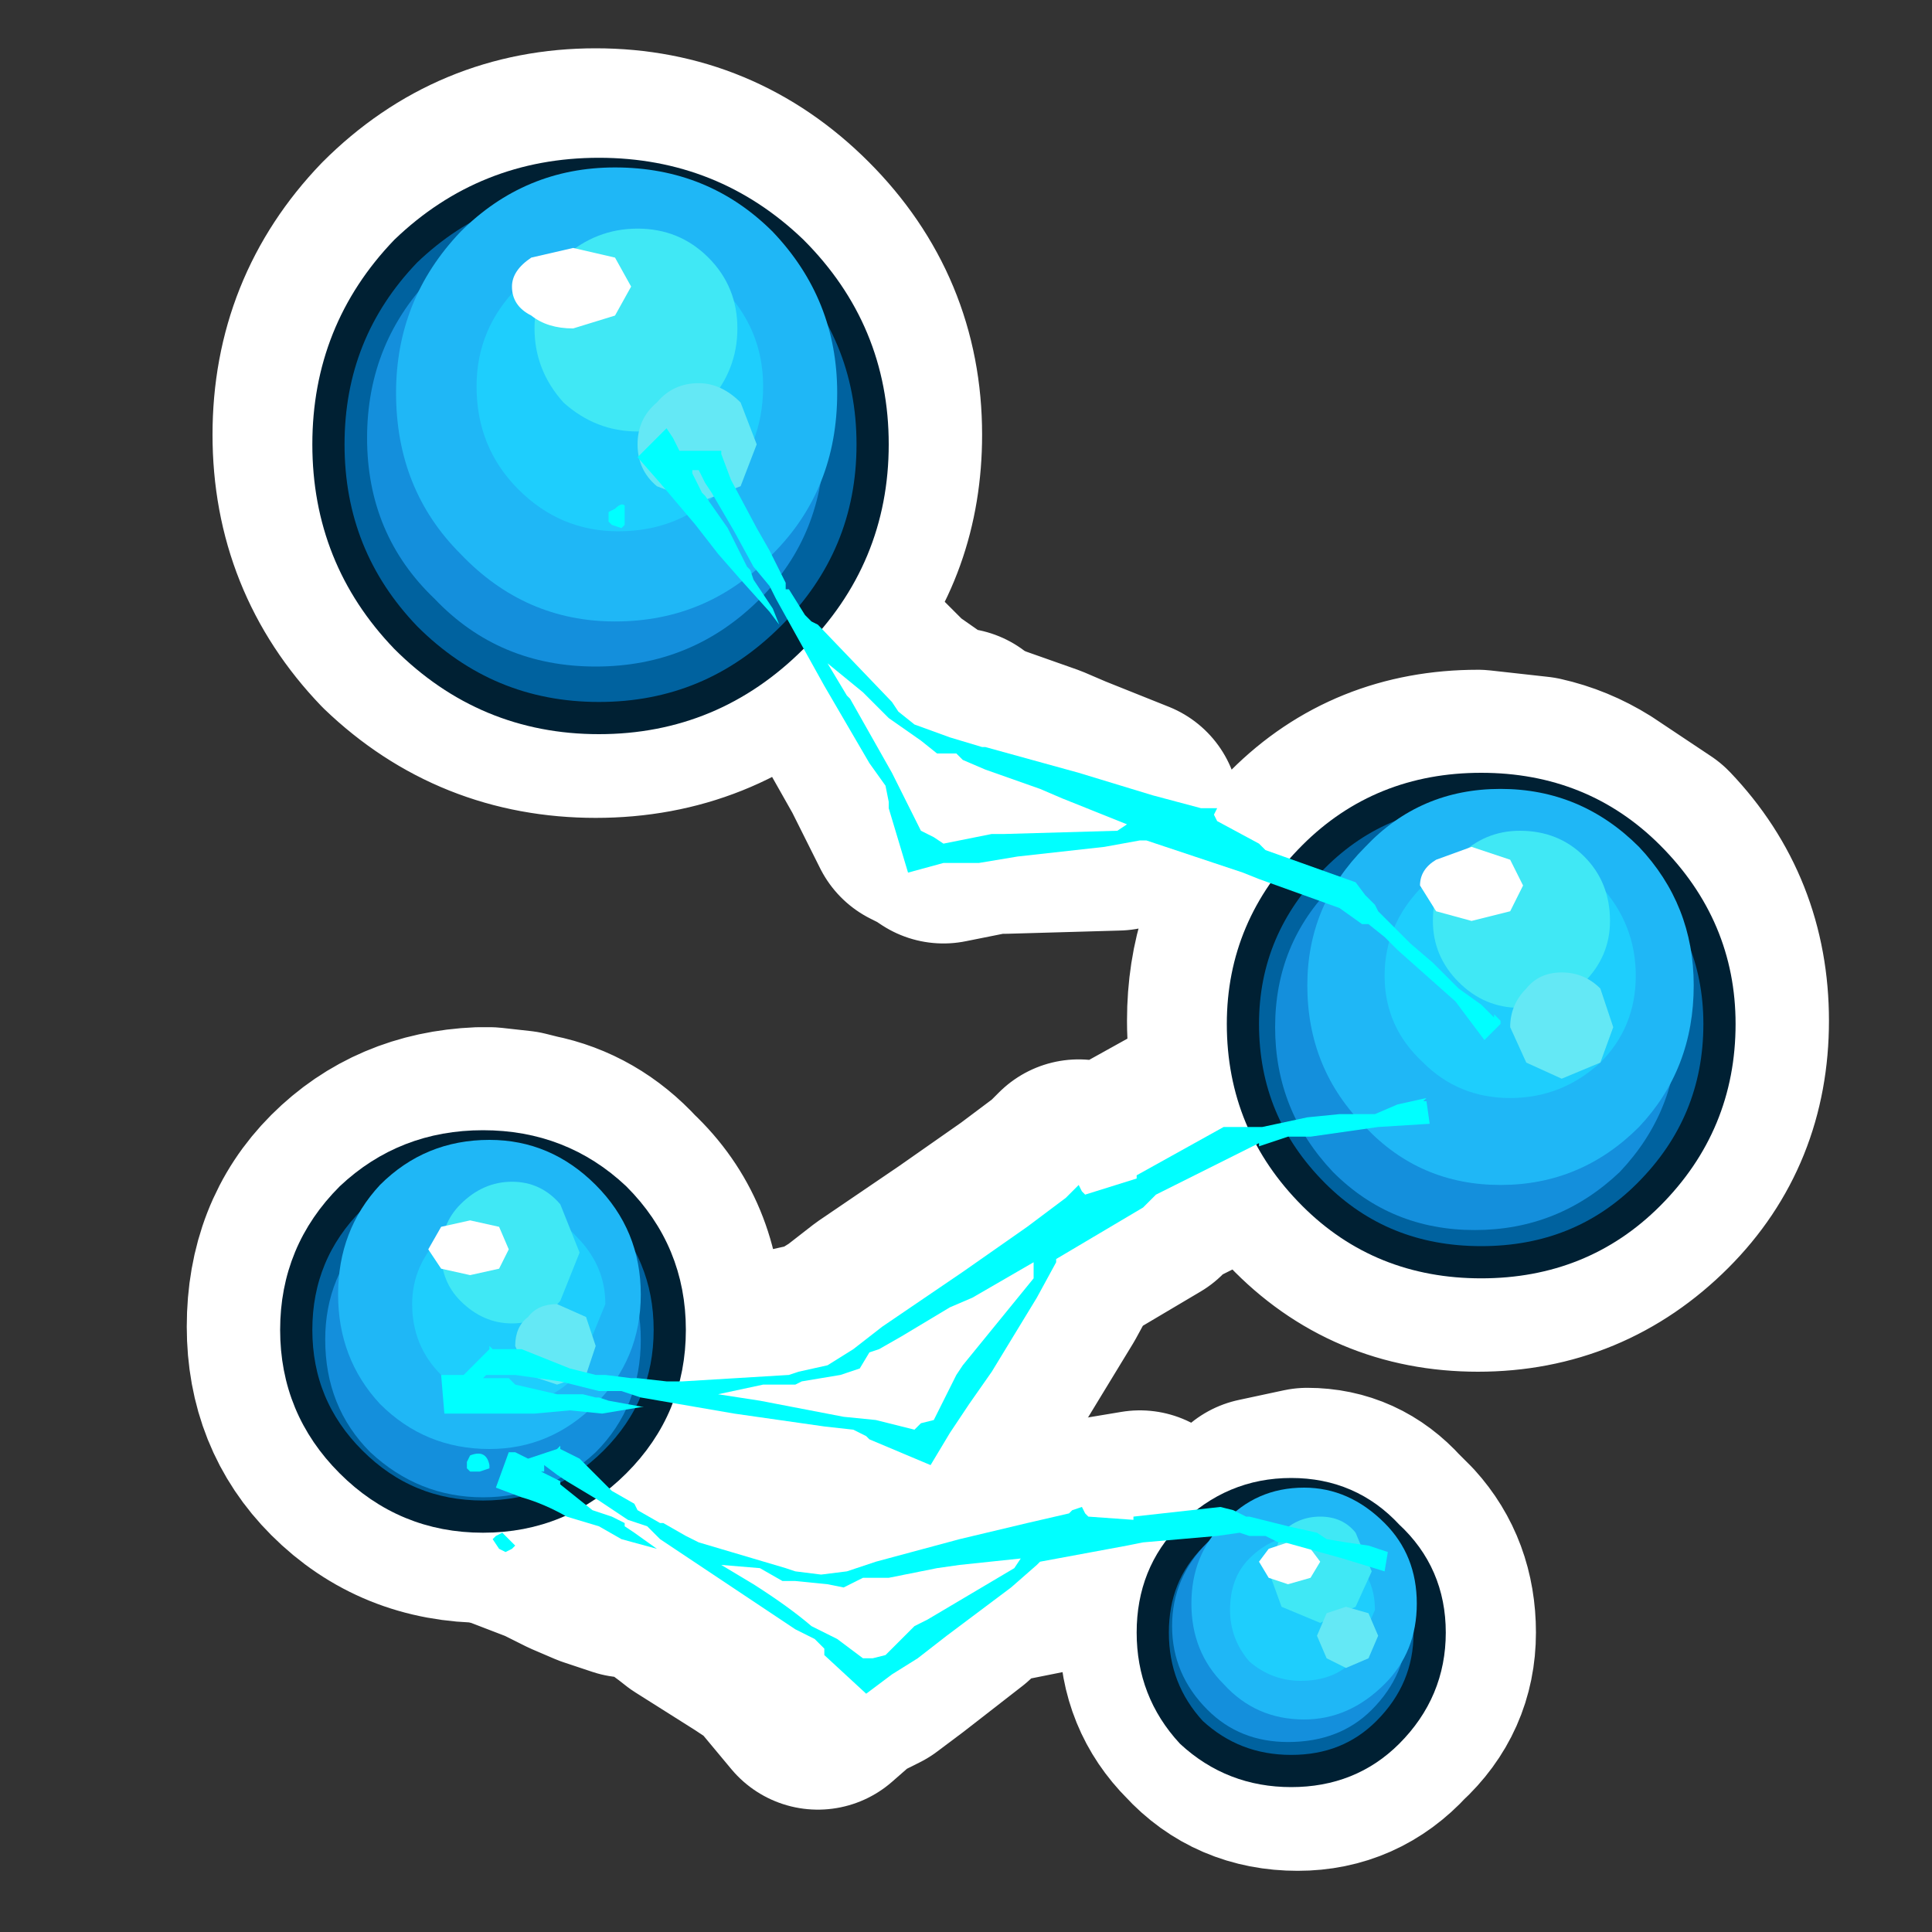 <?xml version="1.0" encoding="UTF-8" standalone="no"?>
<svg xmlns:ffdec="https://www.free-decompiler.com/flash" xmlns:xlink="http://www.w3.org/1999/xlink" ffdec:objectType="frame" height="30.0px" width="30.0px" xmlns="http://www.w3.org/2000/svg">
  <rect width="100%" height="100%" fill="#333333" stroke="none"/>
  <g transform="matrix(1.0, 0.0, 0.0, 1.0, 0.0, 0.0)">
    <use ffdec:characterId="3672" height="30.0" transform="matrix(1.0, 0.0, 0.0, 1.0, 0.0, 0.0)" width="30.0" xlink:href="#shape0"/>
  </g>
  <defs>
    <g id="shape0" transform="matrix(1.0, 0.0, 0.0, 1.0, 0.0, 0.0)">
      <path d="M30.0 30.0 L0.0 30.0 0.0 0.0 30.0 0.0 30.0 30.0" fill="#33cc66" fill-opacity="0.0" fill-rule="evenodd" stroke="none"/>
      <path d="M23.85 12.25 Q24.3 12.35 24.7 12.6 L25.6 13.2 Q26.65 14.3 26.65 15.85 26.65 17.4 25.6 18.45 24.5 19.55 22.95 19.55 21.4 19.55 20.35 18.45 L19.7 17.55 19.55 17.6 19.55 17.55 19.15 17.75 17.95 18.35 17.75 18.55 16.4 19.35 16.4 19.4 16.1 19.95 15.4 21.1 15.05 21.6 14.75 22.05 14.45 22.55 13.5 22.15 13.45 22.1 13.25 22.0 12.8 21.95 11.4 21.75 10.25 21.5 9.55 22.6 Q8.7 23.45 7.55 23.45 6.3 23.45 5.45 22.6 4.65 21.8 4.65 20.6 4.65 19.35 5.45 18.55 6.25 17.75 7.45 17.7 L7.6 17.7 8.05 17.75 8.25 17.8 Q9.0 17.95 9.55 18.55 10.4 19.35 10.4 20.6 L10.35 21.25 10.55 21.25 10.6 21.25 12.25 21.15 12.4 21.1 12.85 21.0 13.25 20.75 13.7 20.4 14.95 19.55 15.95 18.85 16.55 18.4 16.6 18.35 16.75 18.2 16.8 18.3 16.85 18.35 17.65 18.1 17.65 18.05 19.0 17.3 19.3 17.3 19.5 17.3 19.55 17.3 Q19.25 16.65 19.25 15.85 19.25 14.55 20.0 13.6 L20.3 13.3 20.35 13.2 Q21.4 12.15 22.95 12.15 L23.85 12.25 M12.5 9.45 L12.4 9.65 12.25 9.75 Q11.0 10.95 9.25 10.95 7.5 10.95 6.25 9.75 5.05 8.5 5.05 6.75 5.05 5.0 6.25 3.75 7.5 2.5 9.25 2.5 11.0 2.5 12.25 3.75 13.5 5.0 13.5 6.75 13.5 8.3 12.55 9.4 L12.5 9.45 M12.85 10.1 L13.15 10.6 13.2 10.65 13.85 11.8 14.05 12.2 14.3 12.7 14.5 12.8 14.65 12.9 15.4 12.75 15.6 12.75 17.35 12.7 17.5 12.6 16.5 12.2 16.15 12.05 15.3 11.75 14.95 11.6 14.85 11.5 14.55 11.5 14.3 11.3 13.8 10.95 13.7 10.85 13.4 10.55 12.85 10.1 M19.7 17.55 L19.6 17.4 19.55 17.3 M10.35 21.25 L10.35 21.35 10.25 21.5" fill="none" stroke="#ffffff" stroke-linecap="round" stroke-linejoin="round" stroke-width="3.5"/>
      <path d="M13.55 6.9 Q13.55 8.65 12.3 9.9 11.05 11.15 9.3 11.15 7.55 11.15 6.3 9.9 5.1 8.65 5.1 6.9 5.1 5.15 6.3 3.9 7.55 2.7 9.3 2.7 11.05 2.7 12.3 3.9 13.55 5.15 13.55 6.9" fill="#00629f" fill-rule="evenodd" stroke="none"/>
      <path d="M13.55 6.9 Q13.55 8.65 12.3 9.9 11.05 11.15 9.3 11.15 7.55 11.15 6.3 9.9 5.1 8.65 5.1 6.9 5.1 5.15 6.3 3.9 7.55 2.7 9.3 2.7 11.05 2.7 12.3 3.9 13.55 5.15 13.55 6.9 Z" fill="none" stroke="#002033" stroke-linecap="round" stroke-linejoin="round" stroke-width="0.5"/>
      <path d="M12.8 6.8 Q12.8 8.3 11.8 9.3 10.75 10.35 9.25 10.35 7.75 10.35 6.75 9.3 5.7 8.3 5.7 6.8 5.7 5.3 6.75 4.25 7.75 3.25 9.25 3.25 10.75 3.25 11.8 4.25 12.8 5.3 12.8 6.8" fill="#148fdc" fill-rule="evenodd" stroke="none"/>
      <path d="M13.0 6.1 Q13.0 7.6 12.0 8.6 11.0 9.65 9.55 9.65 8.15 9.65 7.15 8.6 6.15 7.6 6.15 6.1 6.15 4.65 7.15 3.6 8.15 2.6 9.55 2.6 11.0 2.6 12.0 3.6 13.0 4.65 13.0 6.1" fill="#1fb7f6" fill-rule="evenodd" stroke="none"/>
      <path d="M11.85 6.0 Q11.85 6.95 11.2 7.6 10.55 8.25 9.6 8.25 8.7 8.25 8.05 7.6 7.4 6.95 7.4 6.0 7.4 5.1 8.05 4.45 8.7 3.8 9.6 3.8 10.55 3.8 11.2 4.45 11.85 5.1 11.85 6.0" fill="#1ecefd" fill-rule="evenodd" stroke="none"/>
      <path d="M11.45 5.1 Q11.45 5.75 11.0 6.25 10.55 6.7 9.9 6.7 9.25 6.7 8.75 6.25 8.3 5.75 8.3 5.1 8.3 4.45 8.75 4.0 9.25 3.55 9.9 3.55 10.55 3.55 11.0 4.0 11.45 4.45 11.45 5.1" fill="#40e8f5" fill-rule="evenodd" stroke="none"/>
      <path d="M11.75 6.9 L11.5 7.55 10.85 7.8 10.2 7.55 Q9.9 7.3 9.9 6.9 9.9 6.5 10.2 6.25 10.45 5.95 10.85 5.95 11.2 5.95 11.5 6.25 L11.75 6.9" fill="#64e8f5" fill-rule="evenodd" stroke="none"/>
      <path d="M9.8 4.45 L9.55 4.9 8.9 5.1 Q8.5 5.1 8.25 4.9 7.95 4.75 7.95 4.45 7.95 4.2 8.25 4.0 L8.9 3.85 9.55 4.0 9.8 4.45" fill="#ffffff" fill-rule="evenodd" stroke="none"/>
      <path d="M26.7 15.9 Q26.7 17.45 25.6 18.55 24.55 19.6 23.0 19.6 21.45 19.6 20.4 18.55 19.3 17.45 19.3 15.9 19.3 14.4 20.4 13.3 21.45 12.25 23.0 12.25 24.55 12.25 25.6 13.3 26.7 14.4 26.7 15.9" fill="#00629f" fill-rule="evenodd" stroke="none"/>
      <path d="M26.7 15.9 Q26.7 17.45 25.6 18.55 24.55 19.6 23.0 19.6 21.45 19.6 20.4 18.55 19.3 17.45 19.3 15.9 19.3 14.4 20.4 13.3 21.45 12.25 23.0 12.25 24.55 12.25 25.6 13.3 26.7 14.4 26.7 15.9 Z" fill="none" stroke="#002033" stroke-linecap="round" stroke-linejoin="round" stroke-width="0.5"/>
      <path d="M26.05 15.95 Q26.05 17.25 25.15 18.2 24.2 19.1 22.9 19.1 21.6 19.1 20.7 18.2 19.8 17.25 19.8 15.95 19.8 14.65 20.7 13.75 21.6 12.85 22.9 12.85 24.2 12.85 25.15 13.75 26.05 14.65 26.05 15.95" fill="#148fdc" fill-rule="evenodd" stroke="none"/>
      <path d="M26.3 15.3 Q26.3 16.6 25.45 17.5 24.55 18.4 23.3 18.4 22.05 18.4 21.2 17.5 20.3 16.6 20.3 15.3 20.3 14.05 21.2 13.15 22.05 12.25 23.3 12.25 24.55 12.25 25.45 13.15 26.3 14.05 26.3 15.3" fill="#1fb7f6" fill-rule="evenodd" stroke="none"/>
      <path d="M25.4 15.15 Q25.4 15.95 24.85 16.5 24.25 17.05 23.45 17.05 22.65 17.05 22.1 16.5 21.5 15.95 21.5 15.15 21.5 14.35 22.1 13.75 22.65 13.2 23.45 13.2 24.25 13.2 24.85 13.75 25.4 14.35 25.4 15.15" fill="#1ecefd" fill-rule="evenodd" stroke="none"/>
      <path d="M25.0 14.3 Q25.0 14.85 24.6 15.25 24.2 15.65 23.6 15.65 23.05 15.65 22.65 15.25 22.25 14.85 22.25 14.3 22.25 13.7 22.65 13.3 23.05 12.9 23.6 12.9 24.2 12.9 24.6 13.3 25.0 13.7 25.0 14.3" fill="#40e8f5" fill-rule="evenodd" stroke="none"/>
      <path d="M25.05 15.95 L24.85 16.5 24.25 16.75 23.7 16.5 23.45 15.95 Q23.45 15.6 23.7 15.35 23.9 15.1 24.25 15.1 24.6 15.1 24.85 15.35 L25.05 15.95" fill="#64e8f5" fill-rule="evenodd" stroke="none"/>
      <path d="M23.65 13.75 L23.45 14.15 22.85 14.3 22.3 14.15 22.05 13.75 Q22.05 13.5 22.3 13.35 L22.85 13.15 23.45 13.35 23.65 13.75" fill="#ffffff" fill-rule="evenodd" stroke="none"/>
      <path d="M21.2 13.9 L21.35 14.05 21.4 14.15 21.9 14.65 22.25 14.95 22.3 15.0 22.4 15.1 22.65 15.35 23.0 15.6 23.2 15.8 23.2 15.75 23.3 15.85 23.3 15.9 23.05 16.15 22.6 15.55 21.7 14.75 21.5 14.55 21.25 14.35 21.15 14.35 20.8 14.1 19.55 13.65 19.3 13.55 17.8 13.05 17.7 13.05 17.15 13.15 15.8 13.3 15.2 13.4 14.65 13.4 14.1 13.55 13.8 12.55 13.8 12.45 13.75 12.2 13.5 11.85 12.8 10.65 12.05 9.3 11.95 9.1 11.7 8.8 11.4 8.25 11.05 7.65 10.95 7.5 10.85 7.3 10.75 7.3 10.75 7.35 10.9 7.65 10.95 7.7 11.3 8.2 11.5 8.6 11.6 8.8 11.65 8.85 11.7 9.0 12.0 9.45 12.1 9.7 11.95 9.5 11.5 9.0 11.15 8.6 10.8 8.15 10.25 7.5 9.9 7.1 10.35 6.65 10.45 6.8 10.55 7.0 11.1 7.0 11.2 7.0 11.2 7.05 11.35 7.45 11.75 8.2 11.95 8.55 12.0 8.65 12.2 9.05 12.2 9.15 12.25 9.15 12.5 9.55 12.6 9.65 12.7 9.7 13.85 10.9 13.95 11.05 14.2 11.25 14.75 11.45 15.25 11.6 15.3 11.6 16.75 12.0 17.9 12.35 18.65 12.55 18.7 12.55 18.9 12.55 18.85 12.65 18.9 12.75 19.55 13.1 19.65 13.2 21.05 13.7 21.2 13.9 M13.15 10.8 L13.2 10.85 13.85 12.0 14.05 12.4 14.3 12.9 14.5 13.0 14.65 13.1 15.4 12.95 15.6 12.95 17.35 12.9 17.5 12.8 16.5 12.4 16.15 12.25 15.3 11.95 14.95 11.8 14.85 11.7 14.55 11.7 14.3 11.5 13.8 11.15 13.7 11.05 13.4 10.75 12.85 10.3 13.15 10.8 M9.7 7.85 L9.7 8.15 9.65 8.2 9.5 8.15 9.45 8.1 9.45 7.95 9.55 7.9 Q9.65 7.8 9.7 7.85" fill="#00ffff" fill-rule="evenodd" stroke="none"/>
      <path d="M19.6 23.45 L20.3 23.3 Q20.95 23.3 21.4 23.8 L21.6 24.0 21.9 24.95 21.8 25.5 21.4 26.1 Q20.95 26.55 20.3 26.55 19.6 26.55 19.15 26.1 18.7 25.6 18.7 24.95 L18.75 24.4 19.15 23.8 19.6 23.45 M21.25 24.65 L21.3 24.4 21.1 23.85 20.55 23.65 20.05 23.85 19.9 24.0 19.55 24.25 Q19.25 24.55 19.25 25.0 L19.55 25.7 Q19.85 26.0 20.3 26.0 L20.9 25.8 20.95 25.8 21.3 25.7 21.4 25.4 21.3 25.1 21.3 25.0 21.25 24.65" fill="#1fb7f6" fill-rule="evenodd" stroke="none"/>
      <path d="M19.9 24.0 L20.05 23.85 20.55 23.65 21.1 23.85 21.3 24.4 21.25 24.65 21.1 24.9 21.0 25.0 20.95 25.0 Q20.8 25.0 20.7 25.1 L20.7 25.15 20.55 25.15 Q20.25 25.15 20.05 24.9 L19.85 24.6 20.05 24.6 20.35 24.55 20.5 24.35 20.35 24.1 20.05 24.0 19.9 24.05 19.9 24.0" fill="#40e8f5" fill-rule="evenodd" stroke="none"/>
      <path d="M19.9 24.05 L20.05 24.0 20.35 24.1 20.5 24.35 20.35 24.55 20.05 24.6 19.85 24.6 19.75 24.55 19.65 24.35 19.75 24.1 19.9 24.05" fill="#ffffff" fill-rule="evenodd" stroke="none"/>
      <path d="M18.55 24.2 L18.4 24.1 18.15 24.05 18.05 24.05 18.05 24.0 17.7 24.05 16.65 24.2 16.4 24.2 15.15 24.45 15.1 24.5 14.8 24.8 13.9 25.5 13.5 25.8 13.1 26.0 12.7 26.35 12.2 25.75 12.15 25.65 12.05 25.6 11.75 25.4 10.8 24.8 Q10.3 24.4 9.8 24.15 L9.65 24.0 9.35 23.9 9.35 24.0 9.45 24.05 9.8 24.3 9.75 24.3 9.3 24.15 8.95 24.0 8.55 23.8 7.9 23.55 7.55 23.4 7.7 22.9 7.75 22.95 7.95 23.0 8.35 22.8 8.4 22.8 8.4 22.85 8.75 23.0 9.15 23.45 9.45 23.6 9.55 23.7 9.8 23.9 9.9 23.9 10.15 24.1 10.35 24.15 10.35 24.2 11.6 24.55 11.75 24.6 12.1 24.65 12.45 24.6 12.9 24.45 14.05 24.2 15.0 23.9 15.6 23.8 15.65 23.75 15.8 23.65 15.8 23.8 15.85 23.8 16.5 23.9 16.5 23.85 17.7 23.65 17.9 23.75 18.1 23.8 18.7 24.0 18.55 24.2 M7.55 24.2 L7.5 24.2 7.55 24.1 7.6 24.0 7.75 24.2 7.75 24.25 7.6 24.25 7.55 24.2 M8.2 23.15 L8.15 23.2 8.2 23.2 8.4 23.3 8.5 23.4 8.85 23.7 9.15 23.8 9.35 23.9 8.95 23.6 8.55 23.3 8.4 23.2 8.2 23.1 8.2 23.15 M10.7 24.45 L11.15 24.8 12.0 25.35 12.35 25.6 12.75 25.85 12.8 25.8 12.95 25.8 13.5 25.4 13.6 25.3 14.8 24.55 14.9 24.4 14.05 24.5 13.75 24.55 13.05 24.65 12.75 24.75 12.6 24.7 12.45 24.85 12.15 24.8 11.75 24.75 11.6 24.75 11.3 24.6 10.7 24.45" fill="#00ffff" fill-rule="evenodd" stroke="none"/>
      <path d="M21.6 24.0 Q22.1 24.55 22.1 25.35 22.1 26.15 21.5 26.7 20.95 27.3 20.15 27.3 19.3 27.3 18.75 26.7 18.2 26.15 18.2 25.35 18.2 24.65 18.55 24.2 L18.7 24.0 18.75 23.95 Q19.1 23.6 19.6 23.45 L19.15 23.8 18.75 24.4 Q18.5 24.8 18.5 25.35 18.5 26.0 18.95 26.5 19.45 26.95 20.15 26.95 L21.3 26.5 Q21.75 26.05 21.8 25.5 L21.9 24.95 21.6 24.0" fill="#00629f" fill-rule="evenodd" stroke="none"/>
      <path d="M19.9 24.0 L19.9 24.05 19.75 24.1 19.65 24.35 19.75 24.55 19.85 24.6 20.05 24.9 Q20.25 25.15 20.55 25.15 L20.7 25.15 20.55 25.4 20.7 25.7 20.9 25.8 20.3 26.0 Q19.85 26.0 19.55 25.7 L19.25 25.0 Q19.25 24.55 19.55 24.25 L19.9 24.0 M21.0 25.0 L21.1 24.9 21.25 24.65 21.3 25.0 21.3 25.1 21.0 25.0" fill="#1ecefd" fill-rule="evenodd" stroke="none"/>
      <path d="M18.75 24.4 L18.7 24.95 Q18.7 25.6 19.15 26.1 19.6 26.55 20.3 26.55 20.95 26.55 21.4 26.1 L21.8 25.5 Q21.75 26.05 21.3 26.5 L20.15 26.95 Q19.45 26.95 18.95 26.5 18.5 26.0 18.5 25.35 18.5 24.8 18.75 24.4" fill="#148fdc" fill-rule="evenodd" stroke="none"/>
      <path d="M20.7 25.15 L20.7 25.1 Q20.8 25.0 20.95 25.0 L21.0 25.0 21.3 25.1 21.4 25.4 21.3 25.7 20.95 25.8 20.9 25.8 20.7 25.7 20.55 25.4 20.7 25.15" fill="#64e8f5" fill-rule="evenodd" stroke="none"/>
      <path d="M19.6 23.45 L20.3 23.3 Q20.95 23.3 21.4 23.8 L21.6 24.0 Q22.1 24.55 22.1 25.35 22.1 26.15 21.5 26.7 20.95 27.3 20.15 27.3 19.3 27.3 18.75 26.7 18.2 26.15 18.2 25.35 18.2 24.65 18.55 24.2 L18.4 24.1 18.15 24.05 18.05 24.05 18.05 24.0 17.7 24.05 16.65 24.2 16.4 24.2 15.15 24.45 15.1 24.5 14.8 24.8 13.9 25.5 13.5 25.8 13.1 26.0 12.7 26.35 12.2 25.75 12.15 25.65 12.05 25.6 11.75 25.4 10.8 24.8 Q10.3 24.4 9.8 24.15 L9.65 24.0 9.35 23.9 9.35 24.0 9.45 24.05 9.8 24.3 9.75 24.3 9.3 24.15 8.95 24.0 8.55 23.8 7.9 23.55 7.55 23.4 7.7 22.9 7.75 22.95 7.95 23.0 8.35 22.8 8.4 22.8 8.4 22.85 8.75 23.0 9.15 23.45 9.45 23.6 9.55 23.7 9.8 23.9 9.9 23.9 10.15 24.1 10.35 24.15 10.35 24.2 11.6 24.55 11.75 24.6 12.1 24.65 12.45 24.6 12.9 24.45 14.05 24.2 15.0 23.9 15.6 23.8 15.65 23.75 15.8 23.65 15.8 23.8 15.85 23.8 16.5 23.9 16.5 23.85 17.7 23.65 17.9 23.75 18.1 23.8 18.7 24.0 M8.2 23.15 L8.15 23.2 8.2 23.2 8.4 23.3 8.5 23.4 8.85 23.7 9.15 23.8 9.35 23.9 8.95 23.6 8.55 23.3 8.4 23.2 8.2 23.1 8.2 23.15 Z" fill="none" stroke="#ffffff" stroke-linecap="round" stroke-linejoin="round" stroke-width="3.5"/>
      <path d="M10.4 20.65 Q10.4 21.85 9.55 22.7 8.7 23.55 7.5 23.55 6.3 23.55 5.45 22.7 4.6 21.85 4.6 20.65 4.6 19.45 5.45 18.6 6.3 17.8 7.5 17.8 8.7 17.8 9.55 18.6 10.4 19.45 10.4 20.65" fill="#00629f" fill-rule="evenodd" stroke="none"/>
      <path d="M10.4 20.65 Q10.4 21.85 9.55 22.7 8.7 23.55 7.5 23.55 6.3 23.55 5.45 22.7 4.6 21.85 4.6 20.65 4.6 19.45 5.45 18.6 6.3 17.8 7.5 17.8 8.7 17.8 9.55 18.6 10.4 19.45 10.4 20.65 Z" fill="none" stroke="#002033" stroke-linecap="round" stroke-linejoin="round" stroke-width="0.5"/>
      <path d="M9.95 20.8 Q9.95 21.85 9.25 22.55 8.5 23.25 7.5 23.25 6.5 23.25 5.75 22.55 5.05 21.85 5.05 20.8 5.05 19.8 5.75 19.1 6.5 18.35 7.5 18.35 8.5 18.35 9.25 19.1 9.95 19.8 9.95 20.8" fill="#148fdc" fill-rule="evenodd" stroke="none"/>
      <path d="M9.95 20.1 Q9.95 21.1 9.25 21.8 8.55 22.5 7.6 22.5 6.6 22.5 5.9 21.8 5.25 21.1 5.25 20.1 5.25 19.1 5.9 18.4 6.6 17.7 7.6 17.7 8.55 17.7 9.25 18.4 9.95 19.1 9.95 20.1" fill="#1fb7f6" fill-rule="evenodd" stroke="none"/>
      <path d="M9.4 20.25 L8.95 21.35 Q8.55 21.8 7.9 21.8 7.25 21.8 6.85 21.35 6.4 20.9 6.4 20.25 6.4 19.65 6.85 19.2 7.25 18.75 7.9 18.75 8.55 18.75 8.95 19.2 9.4 19.65 9.4 20.25" fill="#1ecefd" fill-rule="evenodd" stroke="none"/>
      <path d="M9.0 19.45 L8.7 20.2 Q8.4 20.55 7.95 20.55 7.5 20.55 7.15 20.2 6.85 19.9 6.85 19.45 6.85 19.0 7.15 18.7 7.5 18.35 7.95 18.35 8.4 18.35 8.7 18.7 L9.0 19.45" fill="#40e8f5" fill-rule="evenodd" stroke="none"/>
      <path d="M9.25 20.9 L9.1 21.35 8.65 21.5 8.2 21.35 8.0 20.9 Q8.0 20.6 8.2 20.45 8.35 20.25 8.65 20.25 L9.1 20.45 9.25 20.9" fill="#64e8f5" fill-rule="evenodd" stroke="none"/>
      <path d="M7.9 19.4 L7.75 19.7 7.3 19.8 6.85 19.7 6.65 19.4 6.85 19.05 7.3 18.95 7.75 19.05 7.9 19.4" fill="#ffffff" fill-rule="evenodd" stroke="none"/>
      <path d="M20.95 17.3 L21.35 17.3 21.7 17.15 22.15 17.05 22.1 17.1 22.15 17.1 22.2 17.45 21.4 17.5 20.35 17.65 20.25 17.65 20.0 17.65 19.7 17.75 19.55 17.8 19.55 17.75 19.15 17.95 17.95 18.55 17.75 18.75 16.4 19.55 16.4 19.6 16.1 20.15 15.4 21.3 15.05 21.8 14.75 22.25 14.45 22.75 13.5 22.35 13.45 22.3 13.25 22.2 12.8 22.15 11.4 21.95 9.95 21.7 9.65 21.6 9.3 21.6 8.7 21.45 8.0 21.35 7.85 21.35 7.6 21.35 7.55 21.35 7.5 21.4 7.6 21.4 7.9 21.4 8.0 21.5 8.65 21.65 9.05 21.65 9.25 21.7 9.3 21.7 9.45 21.75 10.0 21.85 9.95 21.85 9.35 21.95 8.85 21.9 8.3 21.95 7.4 21.95 6.9 21.95 6.85 21.35 6.95 21.35 7.2 21.35 7.6 20.95 7.6 20.9 7.65 20.95 8.1 20.95 8.85 21.25 9.25 21.35 9.4 21.35 9.8 21.4 9.9 21.4 10.35 21.45 10.55 21.45 10.6 21.45 12.25 21.35 12.4 21.3 12.85 21.2 13.25 20.95 13.7 20.6 14.95 19.75 15.95 19.05 16.55 18.6 16.6 18.55 16.75 18.4 16.8 18.5 16.85 18.55 17.65 18.3 17.65 18.25 19.0 17.5 19.3 17.5 19.5 17.5 19.6 17.5 20.3 17.35 20.8 17.3 20.95 17.3 M7.25 22.7 L7.3 22.6 Q7.55 22.5 7.6 22.75 L7.6 22.8 7.45 22.85 7.3 22.85 7.25 22.8 7.25 22.7 M13.35 21.25 L13.05 21.35 12.45 21.45 12.35 21.5 11.85 21.5 11.15 21.65 11.8 21.75 13.1 22.0 13.6 22.05 14.2 22.2 14.3 22.1 14.5 22.05 14.85 21.35 14.95 21.2 16.05 19.85 16.05 19.6 15.1 20.15 14.75 20.3 14.0 20.75 13.65 20.95 13.5 21.0 13.35 21.25" fill="#00ffff" fill-rule="evenodd" stroke="none"/>
      <path d="M22.2 25.35 Q22.2 26.25 21.55 26.9 20.95 27.5 20.05 27.5 19.15 27.5 18.5 26.9 17.9 26.25 17.9 25.35 17.9 24.45 18.5 23.85 19.15 23.2 20.05 23.2 20.95 23.2 21.55 23.85 22.2 24.45 22.2 25.35" fill="#00629f" fill-rule="evenodd" stroke="none"/>
      <path d="M22.2 25.35 Q22.2 26.25 21.55 26.9 20.95 27.5 20.05 27.5 19.15 27.5 18.5 26.9 17.9 26.25 17.9 25.35 17.9 24.45 18.5 23.85 19.15 23.2 20.05 23.2 20.95 23.2 21.55 23.85 22.2 24.45 22.2 25.35 Z" fill="none" stroke="#002033" stroke-linecap="round" stroke-linejoin="round" stroke-width="0.5"/>
      <path d="M21.85 25.25 Q21.85 26.0 21.3 26.55 20.8 27.05 20.0 27.05 19.25 27.05 18.75 26.55 18.2 26.0 18.2 25.25 18.2 24.5 18.75 23.95 19.25 23.45 20.0 23.45 20.8 23.45 21.3 23.95 21.85 24.5 21.85 25.25" fill="#148fdc" fill-rule="evenodd" stroke="none"/>
      <path d="M22.0 24.9 Q22.0 25.65 21.5 26.15 20.95 26.7 20.25 26.7 19.5 26.7 19.0 26.15 18.5 25.65 18.5 24.9 18.5 24.15 19.0 23.65 19.5 23.1 20.25 23.1 20.95 23.1 21.5 23.65 22.0 24.15 22.0 24.9" fill="#1fb7f6" fill-rule="evenodd" stroke="none"/>
      <path d="M21.35 25.0 L21.0 25.8 Q20.7 26.1 20.2 26.1 19.75 26.1 19.4 25.8 19.1 25.45 19.1 25.0 19.1 24.5 19.4 24.2 19.75 23.85 20.2 23.85 20.7 23.85 21.0 24.2 21.35 24.5 21.35 25.0" fill="#1ecefd" fill-rule="evenodd" stroke="none"/>
      <path d="M21.3 24.4 L21.05 24.95 20.5 25.2 19.9 24.95 19.7 24.4 19.9 23.8 Q20.15 23.55 20.5 23.55 20.85 23.55 21.05 23.8 L21.3 24.4" fill="#40e8f5" fill-rule="evenodd" stroke="none"/>
      <path d="M21.4 25.4 L21.25 25.75 20.9 25.9 20.6 25.75 20.45 25.4 20.6 25.05 20.9 24.95 21.25 25.05 21.4 25.4" fill="#64e8f5" fill-rule="evenodd" stroke="none"/>
      <path d="M20.5 24.25 L20.35 24.5 20.0 24.6 19.7 24.5 19.55 24.25 19.7 24.05 20.0 23.95 20.35 24.05 20.5 24.25" fill="#ffffff" fill-rule="evenodd" stroke="none"/>
      <path d="M20.85 24.2 L19.95 23.95 19.85 23.95 19.65 23.85 19.4 23.85 19.25 23.8 18.9 23.85 17.75 23.95 17.5 24.0 16.15 24.25 16.1 24.3 15.7 24.65 14.7 25.4 14.25 25.75 13.85 26.0 13.45 26.3 12.8 25.7 12.8 25.6 12.65 25.45 12.35 25.3 11.3 24.6 10.25 23.9 10.05 23.7 9.75 23.6 9.3 23.3 8.8 23.0 8.65 22.9 8.45 22.75 8.45 22.85 8.4 22.85 8.5 22.9 8.7 23.0 8.7 23.05 9.2 23.45 9.5 23.55 9.7 23.65 9.7 23.7 9.85 23.8 10.2 24.05 9.65 23.9 9.3 23.7 8.8 23.55 Q8.45 23.35 8.1 23.25 L7.7 23.1 7.9 22.55 8.0 22.55 8.2 22.65 8.65 22.5 8.7 22.45 8.7 22.5 9.0 22.65 9.5 23.15 9.85 23.35 9.9 23.45 10.25 23.65 10.3 23.65 10.65 23.85 10.85 23.95 12.2 24.35 12.35 24.4 12.75 24.45 13.15 24.4 13.6 24.25 14.9 23.9 15.95 23.65 16.6 23.5 16.65 23.45 16.8 23.4 16.85 23.5 16.9 23.55 17.6 23.6 17.6 23.55 18.95 23.4 19.15 23.45 19.35 23.55 19.4 23.55 20.0 23.7 20.45 23.8 20.6 23.9 20.9 23.95 21.25 24.0 21.55 24.1 21.5 24.4 20.85 24.2 M7.95 24.05 L7.85 24.1 7.75 24.05 7.65 23.9 7.7 23.85 7.8 23.8 8.0 24.0 7.95 24.05 M11.8 24.35 L11.2 24.3 11.7 24.6 Q12.25 24.95 12.6 25.25 L13.0 25.45 13.4 25.75 13.55 25.75 13.75 25.7 14.2 25.25 14.4 25.15 15.75 24.35 15.85 24.2 14.9 24.3 14.55 24.35 13.8 24.5 13.4 24.5 13.3 24.55 13.1 24.65 12.85 24.6 12.35 24.55 12.15 24.55 11.8 24.35" fill="#00ffff" fill-rule="evenodd" stroke="none"/>
    </g>
  </defs>
</svg>
